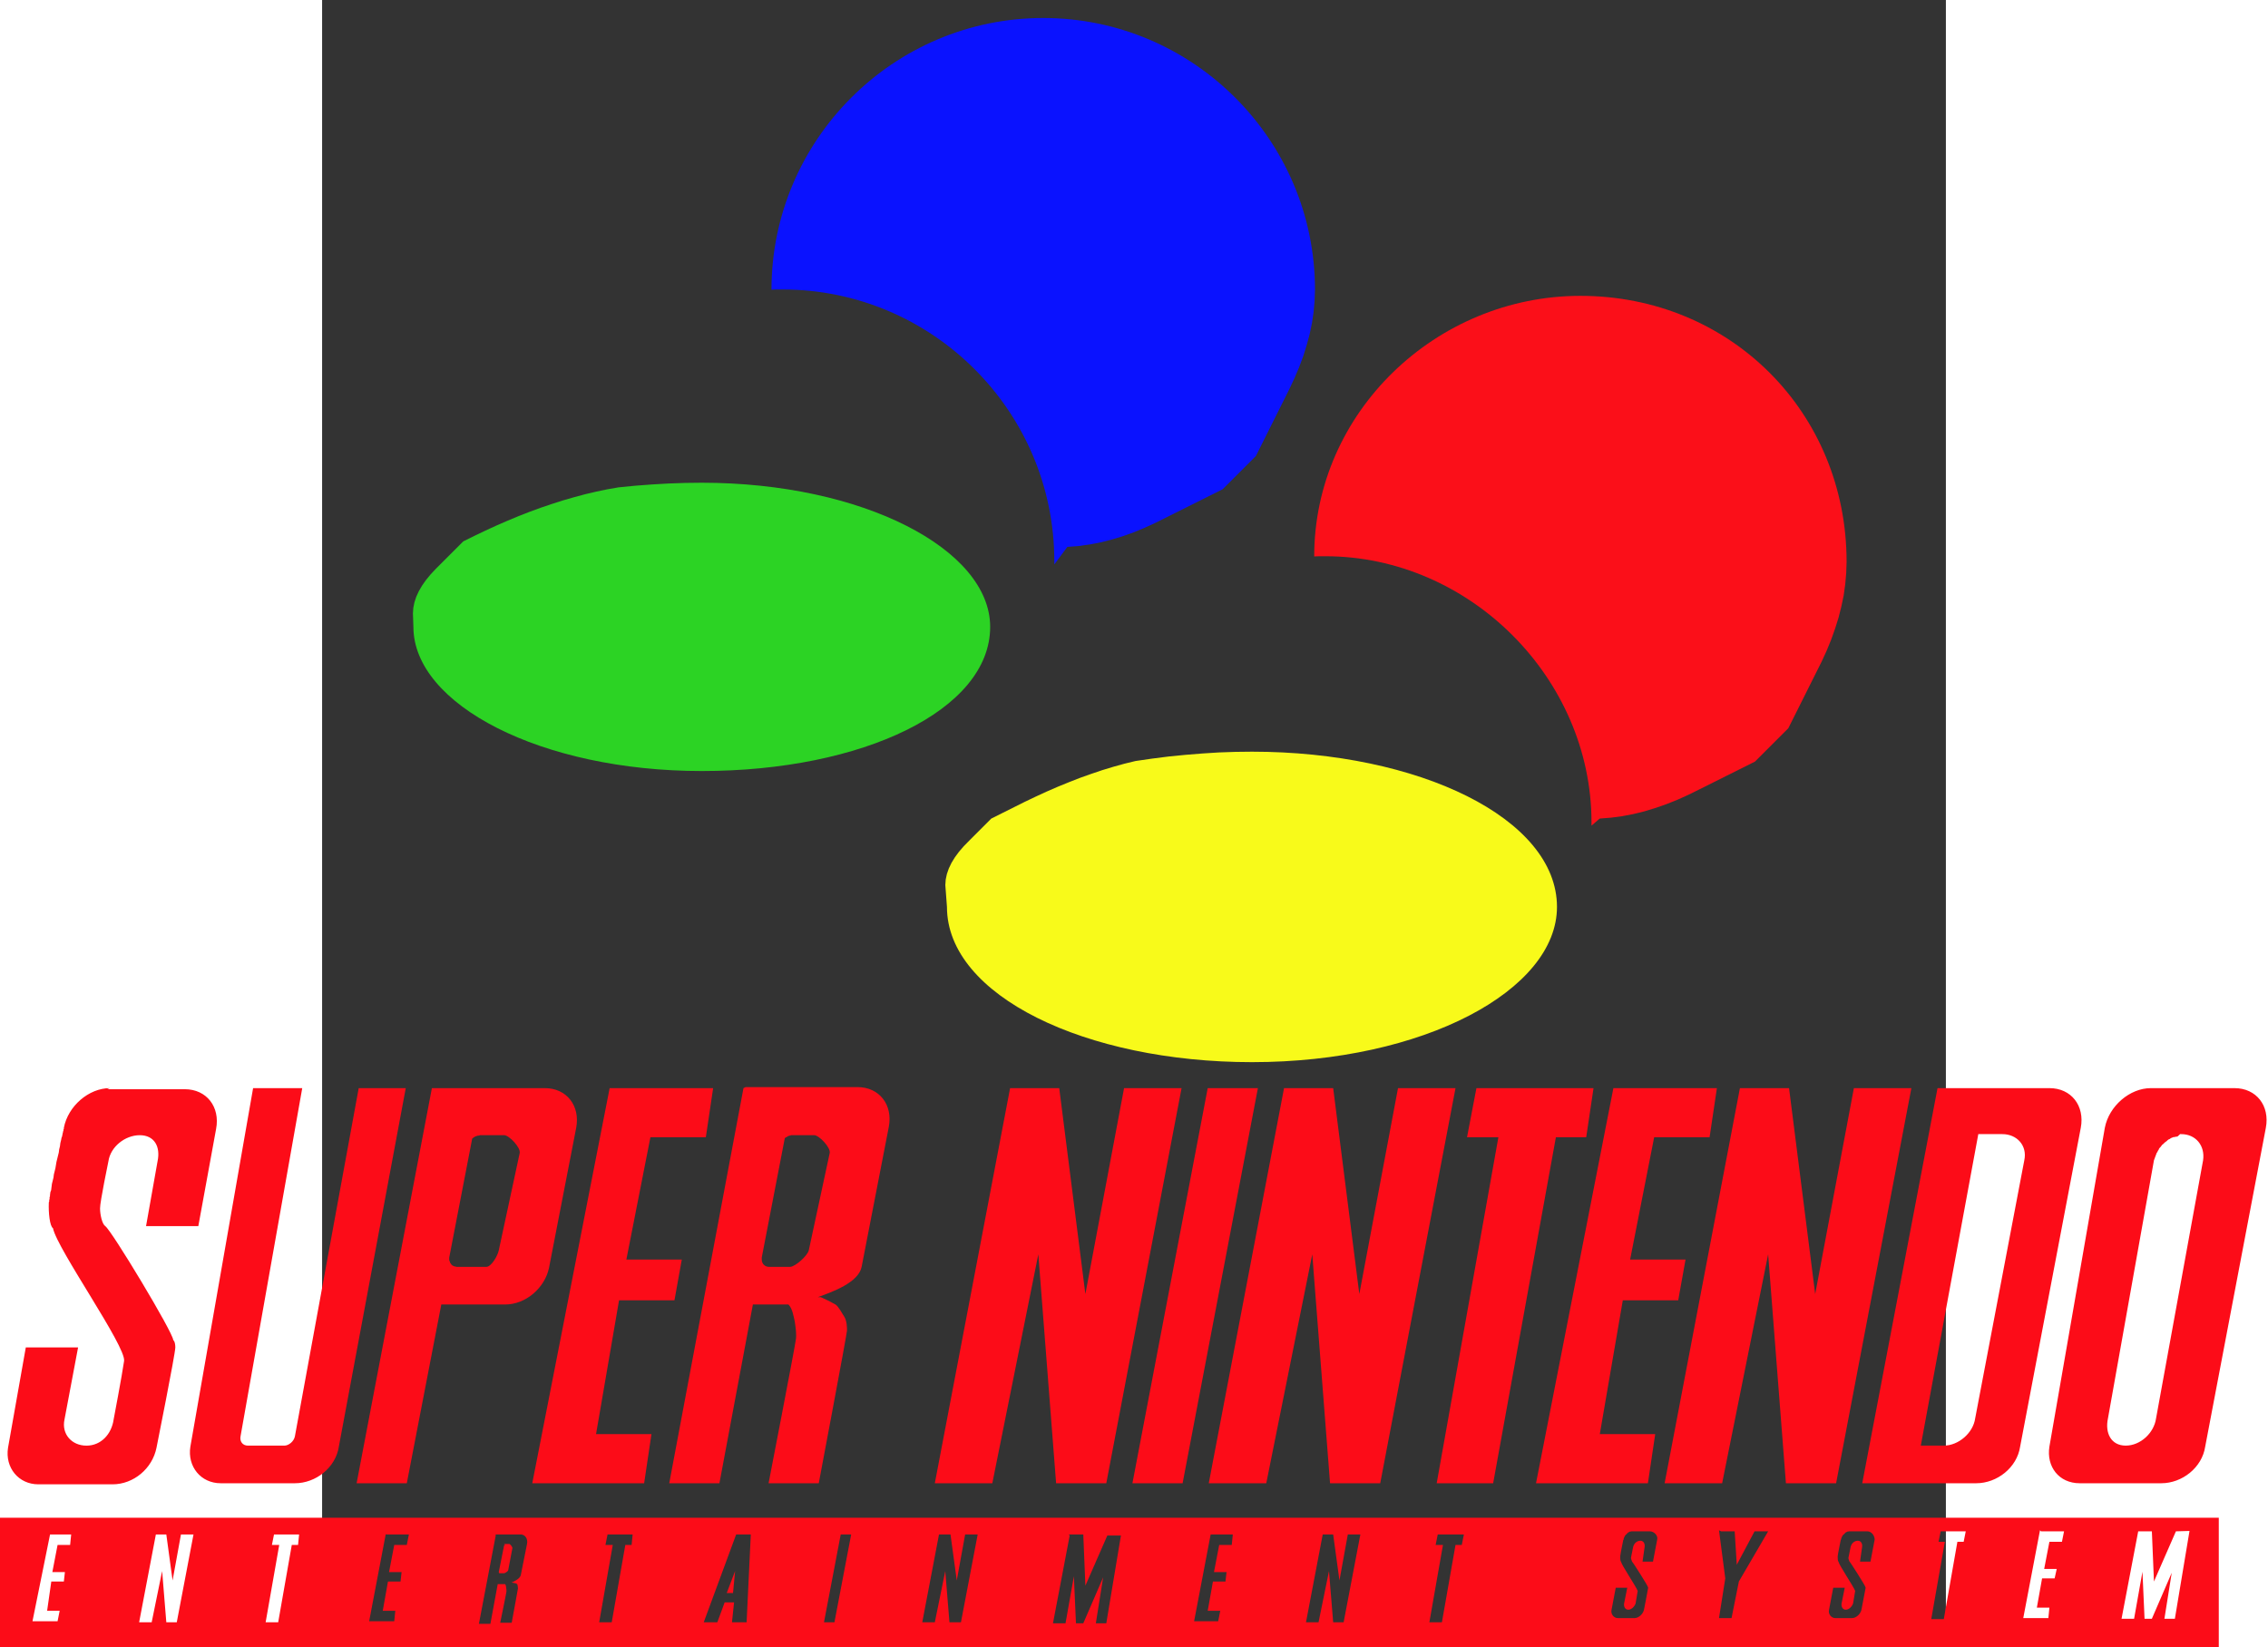 <svg
   xmlns="http://www.w3.org/2000/svg"
   viewBox="0 0 1.553 1.576"
   height="214.331"
   width="294.996"
   version="1.0">
  <rect x="0" y="0" width="1.553" height="1.576" fill="#333333" stroke="none"/>
  <g
     id="snes-logo-top"
     transform="matrix(5.304,0,0,5.304,1.991,-1.609)">
    <path
       id="path3324"
       style="font-style:normal;font-variant:normal;font-weight:normal;font-stretch:normal;letter-spacing:normal;word-spacing:normal;text-anchor:start;fill:#2cd324;fill-opacity:1;fill-rule:nonzero;stroke:#2cd324;stroke-width:0;stroke-linecap:butt;stroke-linejoin:miter;stroke-miterlimit:10.433;stroke-dasharray:none;stroke-dashoffset:0;stroke-opacity:1"
       d="m -0.359,0.414 6.771e-5,-0.001 2.0139e-4,-0.001 3.2986e-4,-0.001 4.5659e-4,-0.001 5.7986e-4,-0.001 7.0138e-4,-0.001 8.1597e-4,-0.001 9.3055e-4,-0.001 0.001,-0.001 0.001,-0.001 0.001,-0.001 0.001,-0.001 0.001,-0.001 0.002,-9.8958e-4 0.002,-9.5485e-4 0.002,-9.2014e-4 0.002,-8.6805e-4 0.002,-8.3333e-4 0.002,-7.8124e-4 0.002,-7.2916e-4 0.002,-6.7708e-4 0.002,-6.4236e-4 0.002,-5.7291e-4 0.002,-5.3819e-4 0.002,-4.6875e-4 0.002,-4.1666e-4 0.002,-3.4722e-4 0.003,-2.9514e-4 0.003,-2.2569e-4 0.003,-1.7361e-4 0.003,-1.0417e-4 0.003,-3.472e-5 c 0.029,0 0.052,0.012 0.052,0.026 0,0.015 -0.023,0.026 -0.052,0.026 -0.029,0 -0.052,-0.012 -0.052,-0.026 z" />
    <path
       id="path3326"
       style="font-style:normal;font-variant:normal;font-weight:normal;font-stretch:normal;letter-spacing:normal;word-spacing:normal;text-anchor:start;fill:#f8fa1a;fill-opacity:1;fill-rule:nonzero;stroke:#f8fa1a;stroke-width:0;stroke-linecap:butt;stroke-linejoin:miter;stroke-miterlimit:10.433;stroke-dasharray:none;stroke-dashoffset:0;stroke-opacity:1"
       d="m -0.263,0.463 7.118e-5,-0.001 2.1181e-4,-0.001 3.4722e-4,-0.001 4.7916e-4,-0.001 6.0937e-4,-0.001 7.3611e-4,-0.001 8.5937e-4,-0.001 9.7742e-4,-0.001 0.001,-0.001 0.001,-0.001 0.001,-0.001 0.001,-0.001 0.002,-0.001 0.002,-0.001 0.002,-0.001 0.002,-9.549e-4 0.002,-9.201e-4 0.002,-8.681e-4 0.002,-8.159e-4 0.002,-7.813e-4 0.002,-7.1177e-4 0.002,-6.7708e-4 0.002,-6.0764e-4 0.002,-5.5555e-4 0.002,-4.861e-4 0.003,-4.3403e-4 0.003,-3.8194e-4 0.003,-2.9514e-4 0.003,-2.4305e-4 0.003,-1.9097e-4 0.003,-1.0417e-4 0.003,-3.472e-5 c 0.03,0 0.055,0.012 0.055,0.028 0,0.015 -0.024,0.028 -0.055,0.028 -0.03,0 -0.055,-0.012 -0.055,-0.028 z" />
    <path
       id="path3328"
       style="font-style:normal;font-variant:normal;font-weight:normal;font-stretch:normal;letter-spacing:normal;word-spacing:normal;text-anchor:start;fill:#0a12ff;fill-opacity:1;fill-rule:nonzero;stroke:#0a12ff;stroke-width:0;stroke-linecap:butt;stroke-linejoin:miter;stroke-miterlimit:10.433;stroke-dasharray:none;stroke-dashoffset:0;stroke-opacity:1"
       d="m -0.241,0.402 0.002,-1.5625e-4 0.002,-2.7777e-4 0.002,-3.8195e-4 0.002,-5.0347e-4 0.002,-6.0763e-4 0.002,-7.118e-4 0.002,-8.3333e-4 0.002,-9.2013e-4 0.002,-0.001 0.002,-0.001 0.002,-0.001 0.002,-0.001 0.002,-0.001 0.002,-0.001 0.002,-0.002 0.002,-0.002 0.002,-0.002 0.001,-0.002 0.001,-0.002 0.001,-0.002 0.001,-0.002 0.001,-0.002 0.001,-0.002 9.375e-4,-0.002 8.5068e-4,-0.002 7.4653e-4,-0.002 6.2499e-4,-0.002 5.3819e-4,-0.002 4.1667e-4,-0.002 2.9514e-4,-0.002 1.7361e-4,-0.002 6.944e-5,-0.002 c 0,-0.027 -0.022,-0.049 -0.049,-0.049 -0.027,0 -0.049,0.022 -0.049,0.049 6.3715e-4,-3.472e-5 0.001,-3.472e-5 0.002,-3.472e-5 0.027,0 0.049,0.022 0.049,0.049 l 0,5.9027e-4" />
    <path
       id="path3330"
       style="font-style:normal;font-variant:normal;font-weight:normal;font-stretch:normal;letter-spacing:normal;word-spacing:normal;text-anchor:start;fill:#fb0f19;fill-opacity:1;fill-rule:nonzero;stroke:#fb0f19;stroke-width:0;stroke-linecap:butt;stroke-linejoin:miter;stroke-miterlimit:10.433;stroke-dasharray:none;stroke-dashoffset:0;stroke-opacity:1"
       d="m -0.145,0.451 0.002,-1.562e-4 0.002,-2.605e-4 0.002,-3.819e-4 0.002,-4.861e-4 0.002,-6.076e-4 0.002,-6.945e-4 0.002,-7.986e-4 0.002,-9.028e-4 0.002,-9.895e-4 0.002,-0.001 0.002,-0.001 0.002,-0.001 0.002,-0.001 0.002,-0.001 0.002,-0.002 0.002,-0.002 0.002,-0.002 0.001,-0.002 0.001,-0.002 0.001,-0.002 0.001,-0.002 0.001,-0.002 0.001,-0.002 9.2013e-4,-0.002 8.1597e-4,-0.002 7.118e-4,-0.002 6.2499e-4,-0.002 5.0347e-4,-0.002 4.1667e-4,-0.002 2.7777e-4,-0.002 1.7361e-4,-0.002 6.945e-5,-0.002 c 0,-0.027 -0.021,-0.048 -0.048,-0.048 -0.026,0 -0.048,0.021 -0.048,0.047 6.25e-4,-3.472e-5 0.001,-3.472e-5 0.002,-3.472e-5 0.026,0 0.048,0.022 0.048,0.048 l 0,5.903e-4" />
  </g>
  <path
     d="m -0.203,1.041 c -0.02,0 -0.04,0.017 -0.044,0.038 l 0,3.719e-4 0,3.719e-4 0,3.72e-4 -3.7189e-4,3.719e-4 0,7.439e-4 0,3.719e-4 -3.7193e-4,7.439e-4 0,7.438e-4 -3.7199e-4,7.44e-4 0,0.001 -3.7194e-4,7.438e-4 0,0.001 -3.7199e-4,0.001 -3.7189e-4,0.001 -3.7193e-4,0.002 -7.4393e-4,0.003 -3.7188e-4,0.003 -7.4388e-4,0.003 -3.7204e-4,0.003 -7.4377e-4,0.003 -7.4382e-4,0.003 -7.4393e-4,0.003 -0.001,0.006 -7.4387e-4,0.003 -7.4387e-4,0.003 -3.7194e-4,0.003 -7.4393e-4,0.003 -7.4387e-4,0.003 -3.7189e-4,0.003 -3.7199e-4,0.003 -7.4382e-4,0.002 -3.7204e-4,0.003 0,0.001 -3.7183e-4,7.439e-4 0,0.001 0,7.439e-4 -3.7194e-4,0.001 0,7.438e-4 0,7.439e-4 -3.7194e-4,7.439e-4 0,3.719e-4 0,3.72e-4 c -3.8367e-4,0.009 8.8074e-4,0.022 0.004,0.024 0.004,0.02 0.07,0.113 0.068,0.127 -0.002,0.014 -0.01,0.056 -0.01,0.056 -0.002,0.014 -0.012,0.025 -0.026,0.025 -0.014,0 -0.024,-0.011 -0.021,-0.025 l 0.013,-0.069 -0.05,0 -0.017,0.096 c -0.003,0.019 0.01,0.035 0.029,0.035 l 0.071,0 c 0.02,0 0.038,-0.015 0.042,-0.035 0,0 0.018,-0.09 0.018,-0.096 -7.669e-5,-0.006 -0.002,-0.007 -0.002,-0.007 0,-0.007 -0.059,-0.105 -0.065,-0.109 -0.003,-0.002 -0.005,-0.011 -0.005,-0.017 -1.1506e-4,-0.006 0.008,-0.045 0.008,-0.045 0.002,-0.014 0.016,-0.025 0.03,-0.025 0.014,0 0.02,0.011 0.017,0.025 l -0.011,0.062 0.05,0 0.017,-0.093 c 0.004,-0.021 -0.009,-0.038 -0.03,-0.038 l -0.074,0 z m 0.137,0 -0.06,0.343 c -0.003,0.019 0.01,0.035 0.029,0.035 l 0.071,0 c 0.02,0 0.039,-0.015 0.042,-0.035 l 0.064,-0.343 -0.045,0 -0.061,0.333 c -8.8231e-4,0.005 -0.006,0.009 -0.01,0.009 l -0.035,0 c -0.005,0 -0.008,-0.004 -0.007,-0.009 l 0.059,-0.333 -0.048,0 z m 0.171,0 -0.072,0.378 0.048,0 0.033,-0.171 0.061,0 c 0.02,0 0.038,-0.016 0.042,-0.035 l 0.026,-0.134 c 0.004,-0.021 -0.009,-0.038 -0.03,-0.038 l -0.06,0 -0.048,0 z m 0.17,0 -0.074,0.378 0.107,0 0.007,-0.047 -0.053,0 0.022,-0.128 0.053,0 0.007,-0.039 -0.053,0 0.023,-0.117 0.053,0 0.007,-0.047 -0.1,0 z m 0.128,0 -0.071,0.378 0.048,0 0.032,-0.171 0.034,0 c 0.004,0.004 0.005,0.012 0.006,0.016 8.823e-4,0.006 0.002,0.013 0.001,0.018 -6.1366e-4,0.006 -0.026,0.137 -0.026,0.137 l 0.048,0 c 0,0 0.027,-0.143 0.027,-0.146 7.677e-5,-0.002 4.88e-6,-0.01 -0.003,-0.014 -0.002,-0.003 -0.005,-0.009 -0.008,-0.011 -0.007,-0.004 -0.014,-0.007 -0.014,-0.007 l -0.003,0 c 0.014,-0.005 0.039,-0.014 0.042,-0.029 l 0.026,-0.134 c 0.004,-0.021 -0.009,-0.038 -0.03,-0.038 l -0.107,0 z m 0.255,0 -0.072,0.378 0.055,0 0.044,-0.219 0.017,0.219 0.048,0 0.072,-0.378 -0.055,0 -0.037,0.197 -0.025,-0.197 -0.048,0 z m 0.189,0 -0.072,0.378 0.048,0 0.072,-0.378 -0.048,0 z m 0.073,0 -0.072,0.378 0.055,0 0.044,-0.219 0.017,0.219 0.048,0 0.072,-0.378 -0.055,0 -0.037,0.197 -0.025,-0.197 -0.048,0 z m 0.184,0 -0.009,0.047 0.03,0 -0.059,0.331 0.054,0 0.06,-0.331 0.029,0 0.007,-0.047 -0.112,0 z m 0.131,0 -0.074,0.378 0.107,0 0.007,-0.047 -0.053,0 0.022,-0.128 0.053,0 0.007,-0.039 -0.053,0 0.023,-0.117 0.053,0 0.007,-0.047 -0.1,0 z m 0.121,0 -0.072,0.378 0.055,0 0.044,-0.219 0.017,0.219 0.048,0 0.072,-0.378 -0.055,0 -0.037,0.197 -0.025,-0.197 -0.048,0 z m 0.189,0 -0.072,0.378 0.109,0 c 0.02,0 0.039,-0.015 0.042,-0.035 l 0.058,-0.305 c 0.004,-0.021 -0.009,-0.038 -0.03,-0.038 l -0.107,0 z m 0.204,0 c -0.02,-1e-7 -0.04,0.017 -0.044,0.038 l -0.053,0.305 c -0.003,0.019 0.009,0.035 0.029,0.035 l 0.078,0 c 0.02,0 0.039,-0.015 0.042,-0.035 l 0.058,-0.305 c 0.004,-0.021 -0.009,-0.038 -0.03,-0.038 l -0.081,0 z m -0.164,0.044 0.022,0 c 0.014,0 0.024,0.011 0.021,0.025 l -0.047,0.247 c -0.002,0.014 -0.016,0.026 -0.03,0.026 l -0.022,0 0.055,-0.298 z m 0.192,0 0.001,0 c 0.014,0 0.023,0.011 0.021,0.025 l -0.045,0.247 c -0.002,0.014 -0.015,0.026 -0.029,0.026 -0.014,1e-7 -0.02,-0.012 -0.017,-0.026 l 0.044,-0.247 3.719e-4,-0.001 3.719e-4,-0.001 3.72e-4,-0.001 3.719e-4,-0.001 3.719e-4,-0.001 3.719e-4,-0.001 3.72e-4,-0.001 7.438e-4,-0.001 3.72e-4,-0.001 7.438e-4,-0.001 3.72e-4,-0.001 7.438e-4,-0.001 7.44e-4,-7.439e-4 7.439e-4,-0.001 7.438e-4,-0.001 0.001,-7.438e-4 7.439e-4,-7.439e-4 7.438e-4,-7.439e-4 0.001,-7.439e-4 0.001,-7.438e-4 7.438e-4,-7.439e-4 0.001,-7.439e-4 0.001,-3.719e-4 0.001,-7.439e-4 7.439e-4,-3.719e-4 0.001,-3.72e-4 0.001,-3.719e-4 0.001,0 0.001,-3.719e-4 0.001,0 0.001,-3.72e-4 z m -1.626,0.001 0.023,0 c 0.005,-1e-7 0.016,0.012 0.015,0.017 l -0.02,0.093 c -9.2067e-4,0.005 -0.007,0.016 -0.012,0.016 l -0.028,0 -3.7192e-4,0 -3.7196e-4,0 -3.7192e-4,-3.72e-4 -3.7193e-4,0 -3.7194e-4,0 -3.7194e-4,0 -3.7194e-4,0 0,-3.719e-4 -3.7192e-4,0 -3.7194e-4,0 -3.7194e-4,-3.719e-4 -3.7193e-4,0 -3.7194e-4,-3.72e-4 -3.7193e-4,-3.719e-4 -3.7194e-4,0 0,-3.719e-4 -3.7193e-4,-3.72e-4 -3.7193e-4,-3.719e-4 0,-3.719e-4 -3.7195e-4,-3.72e-4 -3.7193e-4,-3.719e-4 0,-3.719e-4 0,-3.72e-4 -3.7193e-4,-3.719e-4 0,-3.72e-4 0,-3.719e-4 -3.7193e-4,-3.719e-4 0,-3.72e-4 c -6e-8,-6.136e-4 -7.673e-5,-0.002 0,-0.002 l 0.022,-0.114 c 0.002,-0.002 0.005,-0.003 0.007,-0.003 z m 0.296,0 3.7192e-4,0 3.7194e-4,0 3.7194e-4,0 3.7193e-4,0 0.022,0 c 0.005,-1e-7 0.016,0.012 0.015,0.017 l -0.02,0.093 c -8.8217e-4,0.005 -0.013,0.016 -0.018,0.016 l -0.02,0 c -0.004,0 -0.007,-0.003 -0.007,-0.007 0,-6.137e-4 -7.675e-5,-0.002 0,-0.002 l 0.022,-0.114 3.7193e-4,-3.72e-4 3.7193e-4,-3.719e-4 7.4388e-4,-3.719e-4 3.7193e-4,0 3.7193e-4,-3.719e-4 3.7194e-4,-3.72e-4 3.7194e-4,0 3.7192e-4,-3.719e-4 3.7195e-4,0 7.4386e-4,-3.719e-4 3.7194e-4,0 3.7193e-4,0 3.7195e-4,0 0,-3.719e-4 z m -0.756,0.366 0,0.124 2.123,0 0,-0.124 -2.123,0 z m 1.561,0.013 3.719e-4,0 3.72e-4,0 3.719e-4,0 3.719e-4,0 3.719e-4,0 0.016,0 c 0.004,0 0.008,0.004 0.007,0.008 l -0.004,0.021 -0.01,0 0.002,-0.014 c 4.987e-4,-0.003 -0.001,-0.006 -0.004,-0.006 -0.003,0 -0.006,0.002 -0.007,0.006 l -0.002,0.01 c -3.068e-4,5.985e-4 6.174e-4,0.003 0.001,0.004 0.001,7.941e-4 0.015,0.023 0.015,0.024 3.071e-4,8.093e-4 4.871e-4,0.001 3.72e-4,0.001 -3.838e-4,0.003 -0.004,0.021 -0.004,0.021 -8.057e-4,0.004 -0.005,0.008 -0.009,0.008 l -0.016,0 c -0.004,0 -0.007,-0.004 -0.006,-0.008 l 0.004,-0.021 0.011,0 -0.003,0.015 c -4.988e-4,0.003 0.001,0.006 0.004,0.006 0.003,0 0.006,-0.003 0.007,-0.006 l 0.002,-0.012 c -0.002,-0.005 -0.015,-0.024 -0.016,-0.028 -5.752e-4,-4.95e-4 -8.205e-4,-0.003 -7.439e-4,-0.005 1.152e-4,-0.002 0.003,-0.016 0.003,-0.016 l 3.719e-4,0 0,-3.719e-4 0,-3.719e-4 0,-3.72e-4 3.719e-4,-7.438e-4 0,-3.719e-4 3.72e-4,-3.72e-4 0,-3.72e-4 3.719e-4,-3.719e-4 0,-3.719e-4 3.719e-4,-3.719e-4 3.72e-4,-3.72e-4 0,-3.719e-4 3.719e-4,0 3.719e-4,-3.719e-4 3.72e-4,-3.72e-4 3.719e-4,-3.719e-4 0,-3.72e-4 3.719e-4,0 3.719e-4,-3.719e-4 3.72e-4,-3.719e-4 3.719e-4,0 3.72e-4,-3.72e-4 3.719e-4,0 3.72e-4,-3.719e-4 3.719e-4,0 7.439e-4,0 3.719e-4,-3.719e-4 z m 0.086,0 0.013,0 0.002,0.032 0.017,-0.032 0.013,0 -0.028,0.048 -0.007,0.035 -0.012,0 0.006,-0.038 -0.006,-0.046 z m 0.122,0 3.72e-4,0 3.72e-4,0 3.718e-4,0 3.72e-4,0 3.72e-4,0 0.016,0 c 0.004,0 0.007,0.004 0.007,0.008 l -0.004,0.021 -0.01,0 0.002,-0.014 c 4.987e-4,-0.003 -0.001,-0.006 -0.004,-0.006 -0.003,0 -0.006,0.002 -0.007,0.006 l -0.002,0.01 c -3.834e-4,5.985e-4 5.022e-4,0.003 0.001,0.004 0.001,7.941e-4 0.015,0.023 0.015,0.024 3.834e-4,8.093e-4 3.72e-4,0.001 3.72e-4,0.001 -4.991e-4,0.003 -0.004,0.021 -0.004,0.021 -8.057e-4,0.004 -0.005,0.008 -0.009,0.008 l -0.016,0 c -0.004,0 -0.007,-0.004 -0.006,-0.008 l 0.004,-0.021 0.011,0 -0.003,0.015 c -4.988e-4,0.003 0.001,0.006 0.004,0.006 0.003,0 0.006,-0.003 0.007,-0.006 l 0.002,-0.012 c -0.002,-0.005 -0.015,-0.024 -0.016,-0.028 -5.755e-4,-4.95e-4 -8.208e-4,-0.003 -7.439e-4,-0.005 1.151e-4,-0.002 0.003,-0.016 0.003,-0.016 l 3.72e-4,-3.719e-4 0,-3.719e-4 0,-3.72e-4 3.72e-4,-7.438e-4 0,-3.719e-4 3.718e-4,-3.72e-4 0,-3.72e-4 3.72e-4,-3.719e-4 0,-3.719e-4 3.719e-4,-3.719e-4 3.72e-4,-3.72e-4 0,-3.719e-4 3.719e-4,0 3.719e-4,-3.719e-4 3.72e-4,-3.72e-4 3.718e-4,-3.719e-4 3.72e-4,-3.72e-4 3.719e-4,-3.719e-4 3.719e-4,-3.719e-4 3.72e-4,0 3.719e-4,-3.72e-4 3.72e-4,0 3.719e-4,-3.719e-4 3.719e-4,0 7.439e-4,0 3.719e-4,-3.719e-4 z m 0.087,0 0.025,0 -0.002,0.01 -0.006,0 -0.013,0.074 -0.012,0 0.013,-0.074 -0.006,0 0.002,-0.01 z m 0.097,0 0.022,0 -0.002,0.01 -0.012,0 -0.005,0.026 0.012,0 -0.002,0.009 -0.012,0 -0.005,0.028 0.012,0 -0.001,0.01 -0.024,0 0.016,-0.084 z m 0.092,0 0.014,0 0.002,0.048 0.021,-0.048 0.013,-3.719e-4 -0.014,0.084 -0.01,0 0.007,-0.044 -0.019,0.044 -0.007,0 -0.002,-0.045 -0.008,0.045 -0.012,0 0.016,-0.084 z m -1.998,0.003 0.022,0 -0.001,0.01 -0.012,0 -0.005,0.026 0.012,0 -0.001,0.009 -0.012,0 -0.004,0.028 0.012,0 -0.002,0.01 -0.024,0 0.017,-0.084 z m 0.103,0 0.01,0 0.006,0.044 0.008,-0.044 0.012,0 -0.016,0.084 -0.01,0 -0.004,-0.049 -0.01,0.049 -0.012,0 0.016,-0.084 z m 0.112,0 0.025,0 -0.001,0.01 -0.006,0 -0.013,0.074 -0.012,0 0.013,-0.074 -0.007,0 0.002,-0.01 z m 0.108,0 0.022,0 -0.002,0.01 -0.012,0 -0.005,0.026 0.012,0 -0.001,0.009 -0.012,0 -0.005,0.028 0.012,0 -0.001,0.01 -0.024,0 0.016,-0.084 z m 0.105,0 0.024,0 c 0.004,-1e-7 0.007,0.004 0.006,0.009 l -0.006,0.03 c -6.1381e-4,0.003 -0.006,0.006 -0.009,0.007 l 7.4386e-4,0 3.7194e-4,0 3.7194e-4,0 0,3.719e-4 3.7193e-4,0 3.7194e-4,0 3.7193e-4,0 3.7194e-4,0 3.7193e-4,3.719e-4 3.7193e-4,0 3.7194e-4,0 3.7194e-4,0 0,3.719e-4 3.7194e-4,0 3.7192e-4,0 0,3.72e-4 3.7194e-4,0 c 4.9868e-4,9.015e-4 7.4387e-4,0.004 7.4387e-4,0.004 0,4.947e-4 -0.006,0.033 -0.006,0.033 l -0.011,0 c 0,0 0.006,-0.029 0.006,-0.03 1.151e-4,-0.001 -1.418e-4,-0.003 -3.7194e-4,-0.004 -7.671e-5,-8.975e-4 -1.1845e-4,-0.002 -0.001,-0.003 l -0.007,0 -0.007,0.038 -0.011,0 0.016,-0.084 z m 0.106,0 0.025,0 -0.001,0.01 -0.006,0 -0.013,0.074 -0.012,0 0.013,-0.074 -0.007,0 0.002,-0.01 z m 0.124,0 0.014,0 -0.004,0.084 -0.014,0 0.002,-0.019 -0.009,0 -0.007,0.019 -0.013,0 0.031,-0.084 z m 0.099,0 0.011,0 -0.016,0.084 -0.01,0 0.016,-0.084 z m 0.096,0 0.01,0 0.006,0.044 0.008,-0.044 0.012,0 -0.016,0.084 -0.011,0 -0.004,-0.049 -0.01,0.049 -0.012,0 0.016,-0.084 z m 0.123,0 0.014,0 0.002,0.049 0.021,-0.048 0.013,0 -0.014,0.084 -0.01,0 0.007,-0.044 -0.019,0.044 -0.007,0 -0.002,-0.045 -0.008,0.045 -0.012,0 0.016,-0.084 z m 0.135,0 0.022,0 -0.001,0.01 -0.012,0 -0.005,0.026 0.012,0 -0.001,0.009 -0.012,0 -0.005,0.028 0.012,0 -0.002,0.01 -0.023,0 0.016,-0.084 z m 0.108,0 0.01,0 0.006,0.044 0.008,-0.044 0.012,0 -0.016,0.084 -0.01,0 -0.004,-0.049 -0.01,0.049 -0.012,0 0.016,-0.084 z m 0.11,0 0.025,0 -0.002,0.01 -0.006,0 -0.013,0.074 -0.012,0 0.013,-0.074 -0.007,0 0.002,-0.01 z m -0.892,0.01 c -5.753e-4,0 -0.001,3.411e-4 -0.001,7.439e-4 l -0.005,0.025 c 2e-8,1.955e-4 0,1.649e-4 0,3.719e-4 2e-8,8.093e-4 5.671e-4,0.001 0.001,0.001 l 0.004,0 c 0.001,0 0.004,-0.002 0.004,-0.003 l 0.004,-0.021 c 1.9181e-4,-0.001 -0.002,-0.004 -0.003,-0.004 l -0.005,0 z m 0.22,0.025 -0.008,0.021 0.006,0 0.002,-0.021 z"
     style="font-style:normal;font-variant:normal;font-weight:normal;font-stretch:normal;letter-spacing:normal;word-spacing:normal;text-anchor:start;fill:#fc0c18;fill-opacity:1;fill-rule:nonzero;stroke:#fc0c18;stroke-width:0;stroke-linecap:butt;stroke-linejoin:miter;stroke-miterlimit:10.433;stroke-dasharray:none;stroke-dashoffset:0;stroke-opacity:1"
     id="snes-logo-bt" />
</svg>
